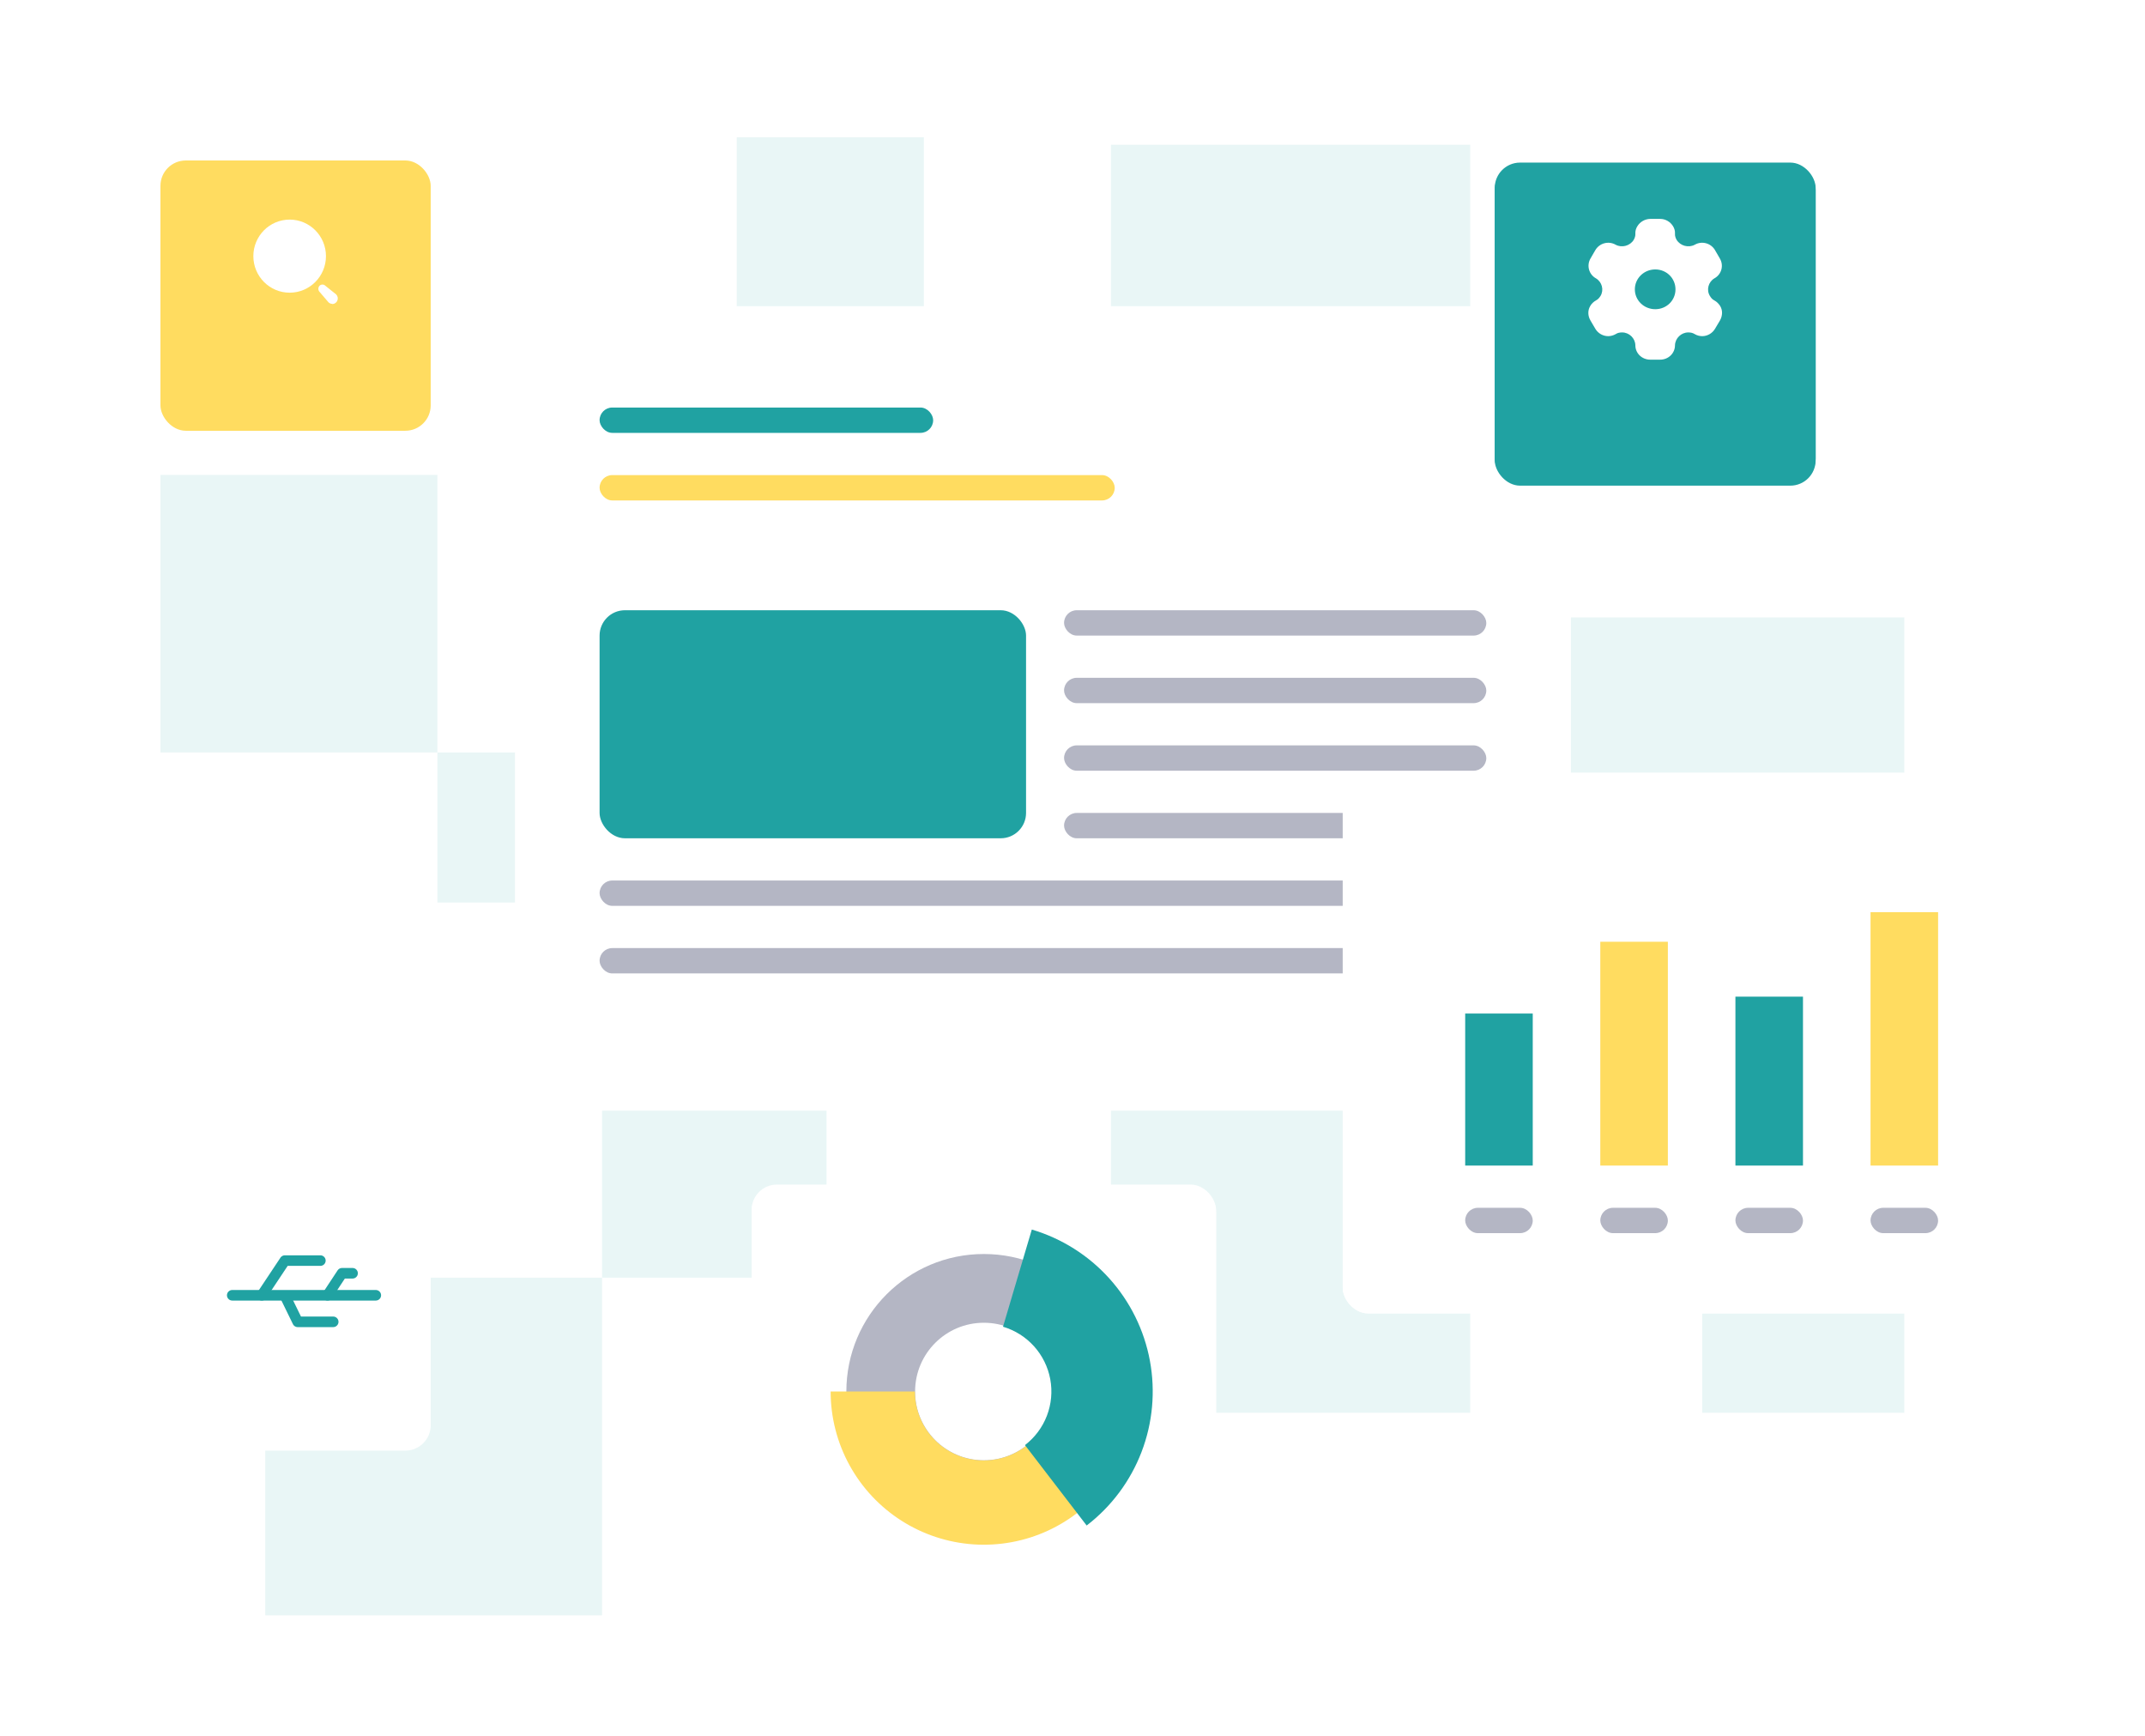 <svg width="508" height="411" viewBox="0 0 508 411" fill="none" xmlns="http://www.w3.org/2000/svg">
<g opacity="0.1">
<path d="M348.193 249.252H451V146.206H348.193V249.252Z" fill="#20A2A2"/>
<path d="M348.193 249.251H263.111V334.53H348.193V249.251Z" fill="#20A2A2"/>
<path d="M450.999 286.561H403.141V334.53H450.999V286.561Z" fill="#20A2A2"/>
<path d="M348.193 34.277L263.111 34.277V119.556L348.193 119.556L348.193 34.277Z" fill="#20A2A2"/>
<path d="M174.484 32.5L218.798 32.5L218.798 76.916H174.484V32.5Z" fill="#20A2A2"/>
<path d="M62.816 382.5L142.58 382.5L142.58 302.551L62.816 302.551L62.816 382.5Z" fill="#20A2A2"/>
<path d="M142.58 302.55H195.756L195.756 249.251H142.58L142.58 302.55Z" fill="#20A2A2"/>
<path d="M263.112 181.738H195.756V249.251H263.112V181.738Z" fill="#20A2A2"/>
<path d="M139.035 76.916L174.485 76.916L174.486 112.449L139.035 112.449L139.035 76.916Z" fill="#20A2A2"/>
<path d="M103.584 213.719L139.035 213.719L139.035 178.186H103.584V213.719Z" fill="#20A2A2"/>
<path d="M38 178.185H103.584V112.449L38 112.449L38 178.185Z" fill="#20A2A2"/>
</g>
<g filter="url(#filter0_d_524_2799)">
<rect x="122" y="65" width="250" height="190" rx="6" fill="white"/>
</g>
<rect x="142" y="145" width="101" height="54" rx="6" fill="#20A2A2"/>
<rect x="142" y="97" width="79" height="6" rx="3" fill="#20A2A2"/>
<rect x="142" y="113" width="122" height="6" rx="3" fill="#FFDC60"/>
<rect x="252" y="145" width="100" height="6" rx="3" fill="#B4B6C4"/>
<rect x="252" y="161" width="100" height="6" rx="3" fill="#B4B6C4"/>
<rect x="252" y="177" width="100" height="6" rx="3" fill="#B4B6C4"/>
<rect x="252" y="193" width="100" height="6" rx="3" fill="#B4B6C4"/>
<rect x="142" y="209" width="210" height="6" rx="3" fill="#B4B6C4"/>
<rect x="142" y="225" width="210" height="6" rx="3" fill="#B4B6C4"/>
<g filter="url(#filter1_d_524_2799)">
<rect x="122" y="64.5" width="250" height="190" rx="6" fill="white"/>
</g>
<rect x="142" y="144.5" width="101" height="54" rx="6" fill="#20A2A2"/>
<rect x="142" y="96.5" width="79" height="6" rx="3" fill="#20A2A2"/>
<rect x="142" y="112.5" width="122" height="6" rx="3" fill="#FFDC60"/>
<rect x="252" y="144.5" width="100" height="6" rx="3" fill="#B4B6C4"/>
<rect x="252" y="160.5" width="100" height="6" rx="3" fill="#B4B6C4"/>
<rect x="252" y="176.5" width="100" height="6" rx="3" fill="#B4B6C4"/>
<rect x="252" y="192.5" width="100" height="6" rx="3" fill="#B4B6C4"/>
<rect x="142" y="208.5" width="210" height="6" rx="3" fill="#B4B6C4"/>
<rect x="142" y="224.5" width="210" height="6" rx="3" fill="#B4B6C4"/>
<g filter="url(#filter2_d_524_2799)">
<rect x="178" y="275" width="110" height="110" rx="6" fill="white"/>
</g>
<path d="M265.56 330C265.56 347.981 250.983 362.558 233.001 362.558C215.02 362.558 200.443 347.981 200.443 330C200.443 312.018 215.02 297.441 233.001 297.441C250.983 297.441 265.56 312.018 265.56 330ZM216.722 330C216.722 338.99 224.011 346.279 233.001 346.279C241.992 346.279 249.281 338.99 249.281 330C249.281 321.009 241.992 313.72 233.001 313.72C224.011 313.72 216.722 321.009 216.722 330Z" fill="#B4B6C4"/>
<path d="M196.719 330C196.719 336.091 198.252 342.084 201.178 347.427C204.105 352.769 208.329 357.289 213.461 360.569C218.594 363.849 224.47 365.785 230.547 366.196C236.625 366.607 242.708 365.482 248.236 362.924C253.764 360.365 258.558 356.456 262.178 351.557C265.797 346.657 268.125 340.925 268.946 334.89C269.767 328.854 269.055 322.709 266.876 317.021C264.697 311.333 261.12 306.285 256.477 302.343L243.563 317.554C245.653 319.328 247.262 321.6 248.243 324.159C249.224 326.719 249.544 329.484 249.174 332.2C248.805 334.916 247.758 337.496 246.129 339.7C244.5 341.905 242.342 343.664 239.855 344.816C237.367 345.967 234.63 346.473 231.895 346.288C229.16 346.103 226.516 345.232 224.206 343.756C221.897 342.28 219.996 340.246 218.679 337.842C217.362 335.438 216.672 332.741 216.672 330L196.719 330Z" fill="#FFDC60"/>
<path d="M244.363 291.648C251.435 293.743 257.791 297.753 262.726 303.235C267.662 308.717 270.985 315.457 272.33 322.709C273.674 329.962 272.987 337.445 270.344 344.332C267.702 351.218 263.206 357.24 257.355 361.731L242.742 342.692C245.082 340.896 246.881 338.487 247.938 335.733C248.995 332.978 249.27 329.985 248.732 327.084C248.194 324.183 246.865 321.487 244.89 319.294C242.916 317.101 240.374 315.497 237.545 314.659L244.363 291.648Z" fill="#20A2A2"/>
<g filter="url(#filter3_d_524_2799)">
<rect x="178" y="274.5" width="110" height="110" rx="6" fill="white"/>
</g>
<path d="M265.56 329.5C265.56 347.481 250.983 362.058 233.001 362.058C215.02 362.058 200.443 347.481 200.443 329.5C200.443 311.518 215.02 296.941 233.001 296.941C250.983 296.941 265.56 311.518 265.56 329.5ZM216.722 329.5C216.722 338.49 224.011 345.779 233.001 345.779C241.992 345.779 249.281 338.49 249.281 329.5C249.281 320.509 241.992 313.22 233.001 313.22C224.011 313.22 216.722 320.509 216.722 329.5Z" fill="#B4B6C4"/>
<path d="M196.719 329.5C196.719 335.591 198.252 341.584 201.178 346.927C204.105 352.269 208.329 356.789 213.461 360.069C218.594 363.349 224.47 365.285 230.547 365.696C236.625 366.107 242.708 364.982 248.236 362.424C253.764 359.865 258.558 355.956 262.178 351.057C265.797 346.157 268.125 340.425 268.946 334.39C269.767 328.354 269.055 322.209 266.876 316.521C264.697 310.833 261.12 305.785 256.477 301.843L243.563 317.054C245.653 318.828 247.262 321.1 248.243 323.659C249.224 326.219 249.544 328.984 249.174 331.7C248.805 334.416 247.758 336.996 246.129 339.2C244.5 341.405 242.342 343.164 239.855 344.316C237.367 345.467 234.63 345.973 231.895 345.788C229.16 345.603 226.516 344.732 224.206 343.256C221.897 341.78 219.996 339.746 218.679 337.342C217.362 334.938 216.672 332.241 216.672 329.5L196.719 329.5Z" fill="#FFDC60"/>
<path d="M244.363 291.148C251.435 293.243 257.791 297.253 262.726 302.735C267.662 308.217 270.985 314.957 272.33 322.209C273.674 329.462 272.987 336.945 270.344 343.832C267.702 350.718 263.206 356.74 257.355 361.231L242.742 342.192C245.082 340.396 246.881 337.987 247.938 335.233C248.995 332.478 249.27 329.485 248.732 326.584C248.194 323.683 246.865 320.987 244.89 318.794C242.916 316.601 240.374 314.997 237.545 314.159L244.363 291.148Z" fill="#20A2A2"/>
<g filter="url(#filter4_d_524_2799)">
<rect x="42" y="275" width="60" height="60" rx="6" fill="white"/>
</g>
<path d="M55 306.214H89" stroke="#20A2A2" stroke-width="2.5" stroke-linecap="round" stroke-linejoin="round"/>
<path d="M62 306.214L67.461 298H75.876" stroke="#20A2A2" stroke-width="2.5" stroke-linecap="round" stroke-linejoin="round"/>
<path d="M67.584 306.526L70.5 312.5H78.916" stroke="#20A2A2" stroke-width="2.5" stroke-linecap="round" stroke-linejoin="round"/>
<path d="M77.564 306.214L81 301H83.5" stroke="#20A2A2" stroke-width="2.5" stroke-linecap="round" stroke-linejoin="round"/>
<g filter="url(#filter5_d_524_2799)">
<rect x="42" y="275.5" width="60" height="60" rx="6" fill="white"/>
</g>
<path d="M55 306.714H89" stroke="#20A2A2" stroke-width="2.5" stroke-linecap="round" stroke-linejoin="round"/>
<path d="M62 306.714L67.461 298.5H75.876" stroke="#20A2A2" stroke-width="2.5" stroke-linecap="round" stroke-linejoin="round"/>
<path d="M67.584 307.026L70.5 313H78.916" stroke="#20A2A2" stroke-width="2.5" stroke-linecap="round" stroke-linejoin="round"/>
<path d="M77.564 306.714L81 301.5H83.5" stroke="#20A2A2" stroke-width="2.5" stroke-linecap="round" stroke-linejoin="round"/>
<g filter="url(#filter6_d_524_2799)">
<rect x="318" y="177" width="170" height="128" rx="6" fill="white"/>
</g>
<rect x="379" y="286" width="16" height="6" rx="3" fill="#B4B6C4"/>
<rect x="411" y="286" width="16" height="6" rx="3" fill="#B4B6C4"/>
<rect x="443" y="286" width="16" height="6" rx="3" fill="#B4B6C4"/>
<rect x="347" y="286" width="16" height="6" rx="3" fill="#B4B6C4"/>
<rect x="347" y="240" width="16" height="36" fill="#20A2A2"/>
<rect x="411" y="236" width="16" height="40" fill="#20A2A2"/>
<rect x="443" y="216" width="16" height="60" fill="#FFDC60"/>
<rect x="379" y="223" width="16" height="53" fill="#FFDC60"/>
<g filter="url(#filter7_d_524_2799)">
<rect x="318" y="177" width="170" height="128" rx="6" fill="white"/>
</g>
<rect x="379" y="286" width="16" height="6" rx="3" fill="#B4B6C4"/>
<rect x="411" y="286" width="16" height="6" rx="3" fill="#B4B6C4"/>
<rect x="443" y="286" width="16" height="6" rx="3" fill="#B4B6C4"/>
<rect x="347" y="286" width="16" height="6" rx="3" fill="#B4B6C4"/>
<rect x="347" y="240" width="16" height="36" fill="#20A2A2"/>
<rect x="411" y="236" width="16" height="40" fill="#20A2A2"/>
<rect x="443" y="216" width="16" height="60" fill="#FFDC60"/>
<rect x="379" y="223" width="16" height="53" fill="#FFDC60"/>
<g filter="url(#filter8_d_524_2799)">
<rect x="38" y="30" width="64" height="64" rx="6" fill="#FFDC60"/>
</g>
<ellipse cx="68.599" cy="60.653" rx="8.599" ry="8.653" fill="white"/>
<path d="M78.674 71.955C78.341 71.944 78.023 71.807 77.785 71.57L75.749 69.19C75.312 68.791 75.276 68.112 75.669 67.669C75.852 67.483 76.102 67.378 76.362 67.378C76.623 67.378 76.873 67.483 77.056 67.669L79.617 69.718C79.986 70.096 80.1 70.656 79.908 71.149C79.716 71.642 79.254 71.975 78.728 72L78.674 71.955Z" fill="white"/>
<g filter="url(#filter9_d_524_2799)">
<rect x="354" y="31" width="76" height="76" rx="6" fill="#20A2A2"/>
</g>
<path d="M407.383 72.95C407.059 72.45 406.599 71.95 406.003 71.633C405.526 71.4 405.22 71.017 404.947 70.567C404.079 69.133 404.59 67.25 406.037 66.4C407.741 65.45 408.286 63.334 407.298 61.684L406.157 59.717C405.186 58.067 403.057 57.483 401.37 58.45C399.872 59.25 397.947 58.717 397.078 57.3C396.806 56.834 396.652 56.334 396.686 55.834C396.738 55.184 396.533 54.567 396.227 54.067C395.596 53.033 394.455 52.334 393.195 52.334H390.793C389.55 52.367 388.409 53.033 387.778 54.067C387.455 54.567 387.267 55.184 387.301 55.834C387.336 56.334 387.182 56.834 386.91 57.3C386.041 58.717 384.116 59.25 382.635 58.45C380.931 57.483 378.819 58.067 377.831 59.717L376.69 61.684C375.719 63.334 376.264 65.45 377.951 66.4C379.398 67.25 379.909 69.133 379.058 70.567C378.768 71.017 378.462 71.4 377.985 71.633C377.405 71.95 376.895 72.45 376.622 72.95C375.992 73.984 376.026 75.284 376.656 76.367L377.831 78.367C378.462 79.433 379.637 80.1 380.863 80.1C381.442 80.1 382.124 79.933 382.669 79.6C383.094 79.317 383.605 79.217 384.167 79.217C385.854 79.217 387.267 80.6 387.301 82.25C387.301 84.167 388.868 85.667 390.844 85.667H393.161C395.119 85.667 396.686 84.167 396.686 82.25C396.738 80.6 398.151 79.217 399.837 79.217C400.382 79.217 400.893 79.317 401.336 79.6C401.881 79.933 402.546 80.1 403.142 80.1C404.351 80.1 405.526 79.433 406.157 78.367L407.349 76.367C407.962 75.25 408.013 73.984 407.383 72.95Z" fill="white"/>
<path d="M392.019 73.717C389.345 73.717 387.182 71.634 387.182 69.017C387.182 66.4 389.345 64.3 392.019 64.3C394.693 64.3 396.805 66.4 396.805 69.017C396.805 71.634 394.693 73.717 392.019 73.717Z" fill="#20A2A2"/>
<g filter="url(#filter10_d_524_2799)">
<rect x="354" y="30.5" width="76" height="76" rx="6" fill="#20A2A2"/>
</g>
<path d="M407.383 72.45C407.059 71.95 406.599 71.45 406.003 71.133C405.526 70.9 405.22 70.517 404.947 70.067C404.079 68.633 404.59 66.75 406.037 65.9C407.741 64.95 408.286 62.834 407.298 61.184L406.157 59.217C405.186 57.567 403.057 56.983 401.37 57.95C399.872 58.75 397.947 58.217 397.078 56.8C396.806 56.334 396.652 55.834 396.686 55.334C396.738 54.684 396.533 54.067 396.227 53.567C395.596 52.533 394.455 51.834 393.195 51.834H390.793C389.55 51.867 388.409 52.533 387.778 53.567C387.455 54.067 387.267 54.684 387.301 55.334C387.336 55.834 387.182 56.334 386.91 56.8C386.041 58.217 384.116 58.75 382.635 57.95C380.931 56.983 378.819 57.567 377.831 59.217L376.69 61.184C375.719 62.834 376.264 64.95 377.951 65.9C379.398 66.75 379.909 68.633 379.058 70.067C378.768 70.517 378.462 70.9 377.985 71.133C377.405 71.45 376.895 71.95 376.622 72.45C375.992 73.484 376.026 74.784 376.656 75.867L377.831 77.867C378.462 78.933 379.637 79.6 380.863 79.6C381.442 79.6 382.124 79.433 382.669 79.1C383.094 78.817 383.605 78.717 384.167 78.717C385.854 78.717 387.267 80.1 387.301 81.75C387.301 83.667 388.868 85.167 390.844 85.167H393.161C395.119 85.167 396.686 83.667 396.686 81.75C396.738 80.1 398.151 78.717 399.837 78.717C400.382 78.717 400.893 78.817 401.336 79.1C401.881 79.433 402.546 79.6 403.142 79.6C404.351 79.6 405.526 78.933 406.157 77.867L407.349 75.867C407.962 74.75 408.013 73.484 407.383 72.45Z" fill="white"/>
<path d="M392.019 73.217C389.345 73.217 387.182 71.134 387.182 68.517C387.182 65.9 389.345 63.8 392.019 63.8C394.693 63.8 396.805 65.9 396.805 68.517C396.805 71.134 394.693 73.217 392.019 73.217Z" fill="#20A2A2"/>
<defs>
<filter id="filter0_d_524_2799" x="84" y="35" width="326" height="266" filterUnits="userSpaceOnUse" color-interpolation-filters="sRGB">
<feFlood flood-opacity="0" result="BackgroundImageFix"/>
<feColorMatrix in="SourceAlpha" type="matrix" values="0 0 0 0 0 0 0 0 0 0 0 0 0 0 0 0 0 0 127 0" result="hardAlpha"/>
<feMorphology radius="2" operator="erode" in="SourceAlpha" result="effect1_dropShadow_524_2799"/>
<feOffset dy="8"/>
<feGaussianBlur stdDeviation="20"/>
<feColorMatrix type="matrix" values="0 0 0 0 0.024 0 0 0 0 0.047 0 0 0 0 0.231 0 0 0 0.08 0"/>
<feBlend mode="normal" in2="BackgroundImageFix" result="effect1_dropShadow_524_2799"/>
<feBlend mode="normal" in="SourceGraphic" in2="effect1_dropShadow_524_2799" result="shape"/>
</filter>
<filter id="filter1_d_524_2799" x="84" y="34.5" width="326" height="266" filterUnits="userSpaceOnUse" color-interpolation-filters="sRGB">
<feFlood flood-opacity="0" result="BackgroundImageFix"/>
<feColorMatrix in="SourceAlpha" type="matrix" values="0 0 0 0 0 0 0 0 0 0 0 0 0 0 0 0 0 0 127 0" result="hardAlpha"/>
<feMorphology radius="2" operator="erode" in="SourceAlpha" result="effect1_dropShadow_524_2799"/>
<feOffset dy="8"/>
<feGaussianBlur stdDeviation="20"/>
<feColorMatrix type="matrix" values="0 0 0 0 0.024 0 0 0 0 0.047 0 0 0 0 0.231 0 0 0 0.08 0"/>
<feBlend mode="normal" in2="BackgroundImageFix" result="effect1_dropShadow_524_2799"/>
<feBlend mode="normal" in="SourceGraphic" in2="effect1_dropShadow_524_2799" result="shape"/>
</filter>
<filter id="filter2_d_524_2799" x="158" y="261" width="150" height="150" filterUnits="userSpaceOnUse" color-interpolation-filters="sRGB">
<feFlood flood-opacity="0" result="BackgroundImageFix"/>
<feColorMatrix in="SourceAlpha" type="matrix" values="0 0 0 0 0 0 0 0 0 0 0 0 0 0 0 0 0 0 127 0" result="hardAlpha"/>
<feOffset dy="6"/>
<feGaussianBlur stdDeviation="10"/>
<feColorMatrix type="matrix" values="0 0 0 0 0.11 0 0 0 0 0.141 0 0 0 0 0.412 0 0 0 0.05 0"/>
<feBlend mode="normal" in2="BackgroundImageFix" result="effect1_dropShadow_524_2799"/>
<feBlend mode="normal" in="SourceGraphic" in2="effect1_dropShadow_524_2799" result="shape"/>
</filter>
<filter id="filter3_d_524_2799" x="158" y="260.5" width="150" height="150" filterUnits="userSpaceOnUse" color-interpolation-filters="sRGB">
<feFlood flood-opacity="0" result="BackgroundImageFix"/>
<feColorMatrix in="SourceAlpha" type="matrix" values="0 0 0 0 0 0 0 0 0 0 0 0 0 0 0 0 0 0 127 0" result="hardAlpha"/>
<feOffset dy="6"/>
<feGaussianBlur stdDeviation="10"/>
<feColorMatrix type="matrix" values="0 0 0 0 0.11 0 0 0 0 0.141 0 0 0 0 0.412 0 0 0 0.05 0"/>
<feBlend mode="normal" in2="BackgroundImageFix" result="effect1_dropShadow_524_2799"/>
<feBlend mode="normal" in="SourceGraphic" in2="effect1_dropShadow_524_2799" result="shape"/>
</filter>
<filter id="filter4_d_524_2799" x="4" y="245" width="136" height="136" filterUnits="userSpaceOnUse" color-interpolation-filters="sRGB">
<feFlood flood-opacity="0" result="BackgroundImageFix"/>
<feColorMatrix in="SourceAlpha" type="matrix" values="0 0 0 0 0 0 0 0 0 0 0 0 0 0 0 0 0 0 127 0" result="hardAlpha"/>
<feMorphology radius="2" operator="erode" in="SourceAlpha" result="effect1_dropShadow_524_2799"/>
<feOffset dy="8"/>
<feGaussianBlur stdDeviation="20"/>
<feColorMatrix type="matrix" values="0 0 0 0 0.024 0 0 0 0 0.047 0 0 0 0 0.231 0 0 0 0.08 0"/>
<feBlend mode="normal" in2="BackgroundImageFix" result="effect1_dropShadow_524_2799"/>
<feBlend mode="normal" in="SourceGraphic" in2="effect1_dropShadow_524_2799" result="shape"/>
</filter>
<filter id="filter5_d_524_2799" x="4" y="245.5" width="136" height="136" filterUnits="userSpaceOnUse" color-interpolation-filters="sRGB">
<feFlood flood-opacity="0" result="BackgroundImageFix"/>
<feColorMatrix in="SourceAlpha" type="matrix" values="0 0 0 0 0 0 0 0 0 0 0 0 0 0 0 0 0 0 127 0" result="hardAlpha"/>
<feMorphology radius="2" operator="erode" in="SourceAlpha" result="effect1_dropShadow_524_2799"/>
<feOffset dy="8"/>
<feGaussianBlur stdDeviation="20"/>
<feColorMatrix type="matrix" values="0 0 0 0 0.024 0 0 0 0 0.047 0 0 0 0 0.231 0 0 0 0.08 0"/>
<feBlend mode="normal" in2="BackgroundImageFix" result="effect1_dropShadow_524_2799"/>
<feBlend mode="normal" in="SourceGraphic" in2="effect1_dropShadow_524_2799" result="shape"/>
</filter>
<filter id="filter6_d_524_2799" x="298" y="163" width="210" height="168" filterUnits="userSpaceOnUse" color-interpolation-filters="sRGB">
<feFlood flood-opacity="0" result="BackgroundImageFix"/>
<feColorMatrix in="SourceAlpha" type="matrix" values="0 0 0 0 0 0 0 0 0 0 0 0 0 0 0 0 0 0 127 0" result="hardAlpha"/>
<feOffset dy="6"/>
<feGaussianBlur stdDeviation="10"/>
<feColorMatrix type="matrix" values="0 0 0 0 0.11 0 0 0 0 0.141 0 0 0 0 0.412 0 0 0 0.05 0"/>
<feBlend mode="normal" in2="BackgroundImageFix" result="effect1_dropShadow_524_2799"/>
<feBlend mode="normal" in="SourceGraphic" in2="effect1_dropShadow_524_2799" result="shape"/>
</filter>
<filter id="filter7_d_524_2799" x="298" y="163" width="210" height="168" filterUnits="userSpaceOnUse" color-interpolation-filters="sRGB">
<feFlood flood-opacity="0" result="BackgroundImageFix"/>
<feColorMatrix in="SourceAlpha" type="matrix" values="0 0 0 0 0 0 0 0 0 0 0 0 0 0 0 0 0 0 127 0" result="hardAlpha"/>
<feOffset dy="6"/>
<feGaussianBlur stdDeviation="10"/>
<feColorMatrix type="matrix" values="0 0 0 0 0.11 0 0 0 0 0.141 0 0 0 0 0.412 0 0 0 0.05 0"/>
<feBlend mode="normal" in2="BackgroundImageFix" result="effect1_dropShadow_524_2799"/>
<feBlend mode="normal" in="SourceGraphic" in2="effect1_dropShadow_524_2799" result="shape"/>
</filter>
<filter id="filter8_d_524_2799" x="0" y="0" width="140" height="140" filterUnits="userSpaceOnUse" color-interpolation-filters="sRGB">
<feFlood flood-opacity="0" result="BackgroundImageFix"/>
<feColorMatrix in="SourceAlpha" type="matrix" values="0 0 0 0 0 0 0 0 0 0 0 0 0 0 0 0 0 0 127 0" result="hardAlpha"/>
<feMorphology radius="2" operator="erode" in="SourceAlpha" result="effect1_dropShadow_524_2799"/>
<feOffset dy="8"/>
<feGaussianBlur stdDeviation="20"/>
<feColorMatrix type="matrix" values="0 0 0 0 0.024 0 0 0 0 0.047 0 0 0 0 0.231 0 0 0 0.08 0"/>
<feBlend mode="normal" in2="BackgroundImageFix" result="effect1_dropShadow_524_2799"/>
<feBlend mode="normal" in="SourceGraphic" in2="effect1_dropShadow_524_2799" result="shape"/>
</filter>
<filter id="filter9_d_524_2799" x="316" y="1" width="152" height="152" filterUnits="userSpaceOnUse" color-interpolation-filters="sRGB">
<feFlood flood-opacity="0" result="BackgroundImageFix"/>
<feColorMatrix in="SourceAlpha" type="matrix" values="0 0 0 0 0 0 0 0 0 0 0 0 0 0 0 0 0 0 127 0" result="hardAlpha"/>
<feMorphology radius="2" operator="erode" in="SourceAlpha" result="effect1_dropShadow_524_2799"/>
<feOffset dy="8"/>
<feGaussianBlur stdDeviation="20"/>
<feColorMatrix type="matrix" values="0 0 0 0 0.024 0 0 0 0 0.047 0 0 0 0 0.231 0 0 0 0.08 0"/>
<feBlend mode="normal" in2="BackgroundImageFix" result="effect1_dropShadow_524_2799"/>
<feBlend mode="normal" in="SourceGraphic" in2="effect1_dropShadow_524_2799" result="shape"/>
</filter>
<filter id="filter10_d_524_2799" x="316" y="0.5" width="152" height="152" filterUnits="userSpaceOnUse" color-interpolation-filters="sRGB">
<feFlood flood-opacity="0" result="BackgroundImageFix"/>
<feColorMatrix in="SourceAlpha" type="matrix" values="0 0 0 0 0 0 0 0 0 0 0 0 0 0 0 0 0 0 127 0" result="hardAlpha"/>
<feMorphology radius="2" operator="erode" in="SourceAlpha" result="effect1_dropShadow_524_2799"/>
<feOffset dy="8"/>
<feGaussianBlur stdDeviation="20"/>
<feColorMatrix type="matrix" values="0 0 0 0 0.024 0 0 0 0 0.047 0 0 0 0 0.231 0 0 0 0.08 0"/>
<feBlend mode="normal" in2="BackgroundImageFix" result="effect1_dropShadow_524_2799"/>
<feBlend mode="normal" in="SourceGraphic" in2="effect1_dropShadow_524_2799" result="shape"/>
</filter>
</defs>
</svg>

